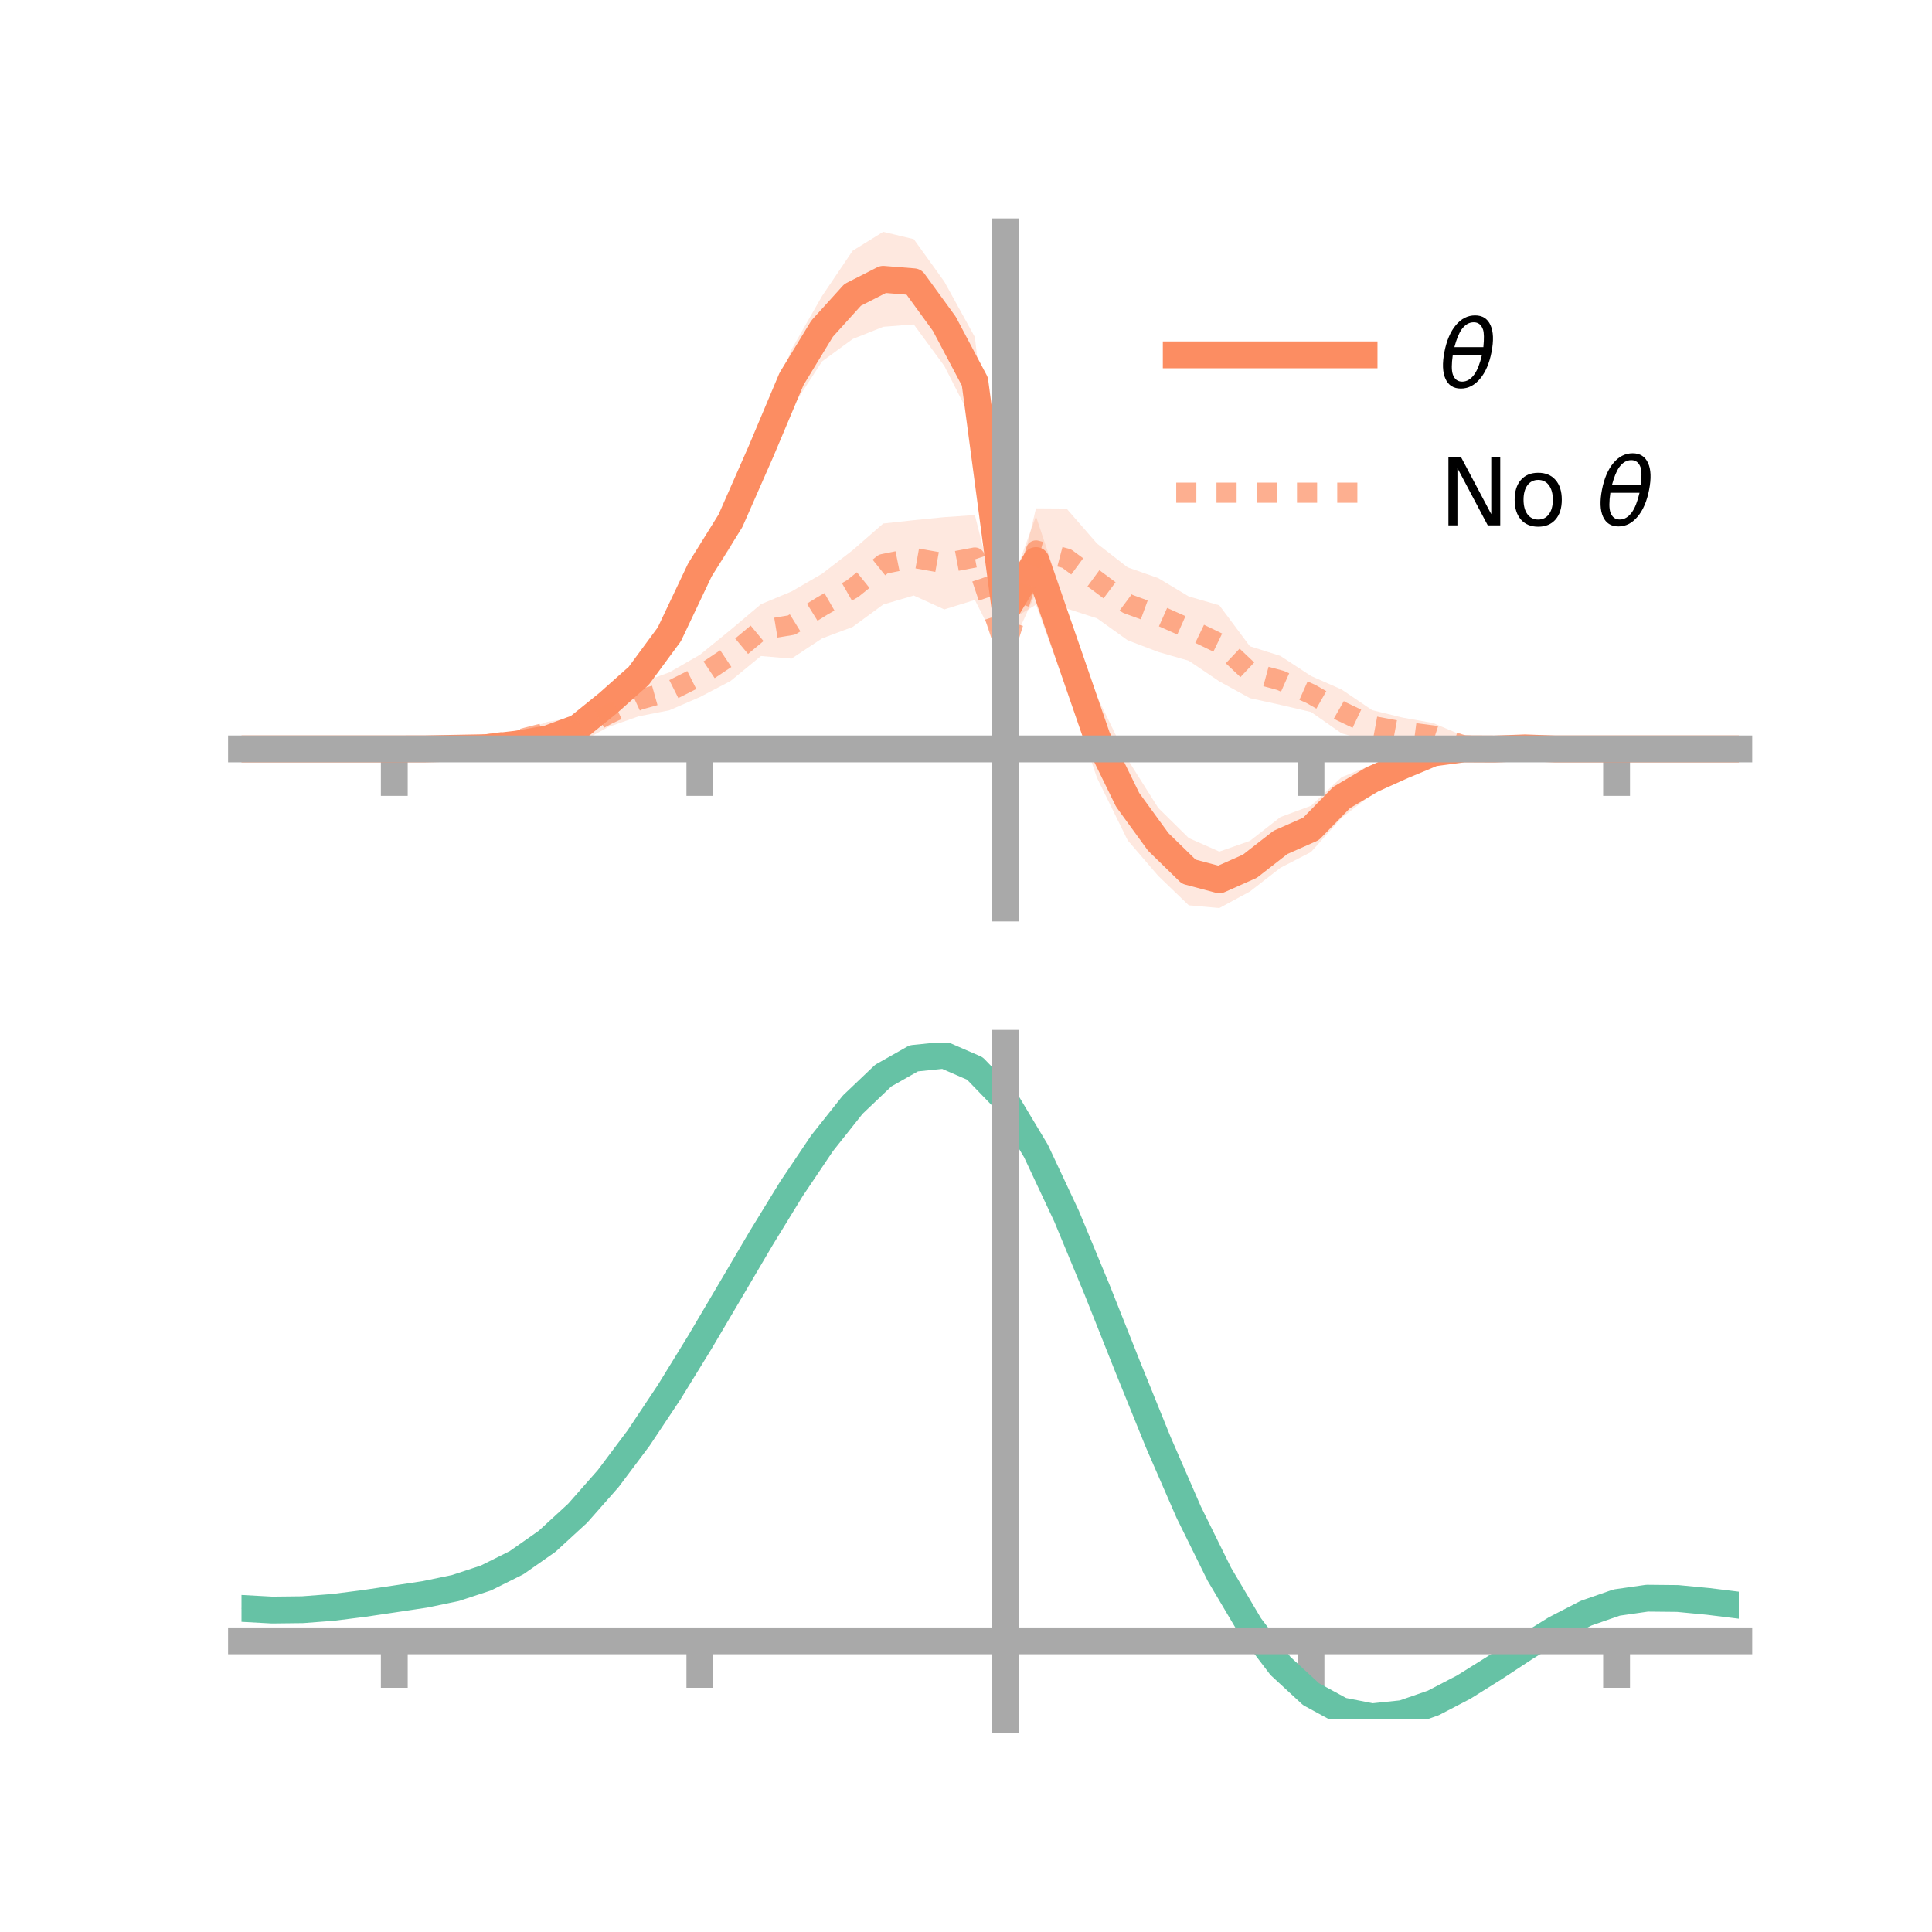 <?xml version="1.0" encoding="utf-8" standalone="no"?>
<!DOCTYPE svg PUBLIC "-//W3C//DTD SVG 1.1//EN"
  "http://www.w3.org/Graphics/SVG/1.1/DTD/svg11.dtd">
<!-- Created with matplotlib (https://matplotlib.org/) -->
<svg height="144pt" version="1.1" viewBox="0 0 144 144" width="144pt" xmlns="http://www.w3.org/2000/svg" xmlns:xlink="http://www.w3.org/1999/xlink">
 <defs>
  <style type="text/css">*{stroke-linecap:butt;stroke-linejoin:round;}</style>
 </defs>
 <g id="figure_1">
  <g id="patch_1">
   <path d="M 0 144 
L 144 144 
L 144 0 
L 0 0 
z
" style="fill:none;"/>
  </g>
  <g id="axes_1">
   <g id="patch_2">
    <path d="M 18 67.68 
L 129.6 67.68 
L 129.6 17.28 
L 18 17.28 
z
" style="fill:none;"/>
   </g>
   <g id="PolyCollection_1">
    <path clip-path="url(#pa06e6043b3)" d="M 18 55.819 
L 18 55.819 
L 20.278 55.819 
L 22.555 55.819 
L 24.833 55.819 
L 27.11 55.819 
L 29.388 55.819 
L 31.665 55.765 
L 33.943 55.588 
L 36.22 55.475 
L 38.498 55.073 
L 40.776 54.415 
L 43.053 53.42 
L 45.331 51.552 
L 47.608 49.227 
L 49.886 45.694 
L 52.163 40.725 
L 54.441 36.836 
L 56.718 31.768 
L 58.996 26.044 
L 61.273 22.062 
L 63.551 18.69 
L 65.829 17.28 
L 68.106 17.824 
L 70.384 20.99 
L 72.661 25.126 
L 74.939 44.721 
L 77.216 38.485 
L 79.494 45.336 
L 81.771 51.918 
L 84.049 56.603 
L 86.327 60.215 
L 88.604 62.463 
L 90.882 63.472 
L 93.159 62.677 
L 95.437 60.899 
L 97.714 60.059 
L 99.992 57.931 
L 102.269 56.997 
L 104.547 56.193 
L 106.824 55.3 
L 109.102 55.122 
L 111.38 55.443 
L 113.657 55.47 
L 115.935 55.64 
L 118.212 55.759 
L 120.49 55.819 
L 122.767 55.819 
L 125.045 55.819 
L 127.322 55.819 
L 129.6 55.819 
L 129.6 55.819 
L 129.6 55.819 
L 127.322 55.819 
L 125.045 55.819 
L 122.767 55.819 
L 120.49 55.82 
L 118.212 55.879 
L 115.935 56.003 
L 113.657 56.016 
L 111.38 56.209 
L 109.102 56.508 
L 106.824 56.945 
L 104.547 57.949 
L 102.269 59.199 
L 99.992 60.961 
L 97.714 63.506 
L 95.437 64.68 
L 93.159 66.451 
L 90.882 67.68 
L 88.604 67.477 
L 86.327 65.284 
L 84.049 62.63 
L 81.771 57.992 
L 79.494 51.379 
L 77.216 45.072 
L 74.939 46.445 
L 72.661 31.745 
L 70.384 27.278 
L 68.106 24.18 
L 65.829 24.357 
L 63.551 25.27 
L 61.273 26.936 
L 58.996 30.439 
L 56.718 35.532 
L 54.441 40.81 
L 52.163 44.24 
L 49.886 48.867 
L 47.608 51.515 
L 45.331 53.244 
L 43.053 55.062 
L 40.776 55.747 
L 38.498 55.855 
L 36.22 55.984 
L 33.943 55.953 
L 31.665 55.868 
L 29.388 55.82 
L 27.11 55.819 
L 24.833 55.819 
L 22.555 55.819 
L 20.278 55.819 
L 18 55.819 
z
" style="fill:#fc8d62;fill-opacity:0.2;"/>
   </g>
   <g id="PolyCollection_2">
    <path clip-path="url(#pa06e6043b3)" d="M 18 55.819 
L 18 55.819 
L 20.278 55.819 
L 22.555 55.819 
L 24.833 55.819 
L 27.11 55.819 
L 29.388 55.819 
L 31.665 55.76 
L 33.943 55.582 
L 36.22 55.163 
L 38.498 54.646 
L 40.776 53.81 
L 43.053 53.432 
L 45.331 52.274 
L 47.608 50.947 
L 49.886 50.114 
L 52.163 48.807 
L 54.441 46.954 
L 56.718 45.033 
L 58.996 44.085 
L 61.273 42.763 
L 63.551 41.01 
L 65.829 39.021 
L 68.106 38.771 
L 70.384 38.543 
L 72.661 38.39 
L 74.939 47.444 
L 77.216 37.887 
L 79.494 37.903 
L 81.771 40.518 
L 84.049 42.288 
L 86.327 43.087 
L 88.604 44.455 
L 90.882 45.115 
L 93.159 48.167 
L 95.437 48.89 
L 97.714 50.383 
L 99.992 51.389 
L 102.269 52.928 
L 104.547 53.487 
L 106.824 53.893 
L 109.102 54.859 
L 111.38 55.187 
L 113.657 55.466 
L 115.935 55.665 
L 118.212 55.751 
L 120.49 55.819 
L 122.767 55.819 
L 125.045 55.819 
L 127.322 55.819 
L 129.6 55.819 
L 129.6 55.819 
L 129.6 55.819 
L 127.322 55.819 
L 125.045 55.819 
L 122.767 55.819 
L 120.49 55.82 
L 118.212 55.876 
L 115.935 55.987 
L 113.657 56.189 
L 111.38 56.142 
L 109.102 56.255 
L 106.824 55.748 
L 104.547 55.561 
L 102.269 55.286 
L 99.992 54.659 
L 97.714 53.068 
L 95.437 52.535 
L 93.159 52.035 
L 90.882 50.786 
L 88.604 49.248 
L 86.327 48.592 
L 84.049 47.721 
L 81.771 46.09 
L 79.494 45.354 
L 77.216 44.168 
L 74.939 49.206 
L 72.661 44.716 
L 70.384 45.422 
L 68.106 44.386 
L 65.829 45.058 
L 63.551 46.728 
L 61.273 47.584 
L 58.996 49.09 
L 56.718 48.896 
L 54.441 50.765 
L 52.163 51.956 
L 49.886 52.942 
L 47.608 53.388 
L 45.331 54.192 
L 43.053 55.444 
L 40.776 55.355 
L 38.498 55.678 
L 36.22 55.802 
L 33.943 55.876 
L 31.665 55.869 
L 29.388 55.819 
L 27.11 55.819 
L 24.833 55.819 
L 22.555 55.819 
L 20.278 55.819 
L 18 55.819 
z
" style="fill:#fc8d62;fill-opacity:0.2;"/>
   </g>
   <g id="matplotlib.axis_1">
    <g id="xtick_1">
     <g id="line2d_1">
      <defs>
       <path d="M 0 0 
L 0 3.5 
" id="mef8cca7b94" style="stroke:#a9a9a9;stroke-width:2;"/>
      </defs>
      <g>
       <use style="fill:#a9a9a9;stroke:#a9a9a9;stroke-width:2;" x="29.388" xlink:href="#mef8cca7b94" y="55.819"/>
      </g>
     </g>
    </g>
    <g id="xtick_2">
     <g id="line2d_2">
      <g>
       <use style="fill:#a9a9a9;stroke:#a9a9a9;stroke-width:2;" x="52.163" xlink:href="#mef8cca7b94" y="55.819"/>
      </g>
     </g>
    </g>
    <g id="xtick_3">
     <g id="line2d_3">
      <g>
       <use style="fill:#a9a9a9;stroke:#a9a9a9;stroke-width:2;" x="74.939" xlink:href="#mef8cca7b94" y="55.819"/>
      </g>
     </g>
    </g>
    <g id="xtick_4">
     <g id="line2d_4">
      <g>
       <use style="fill:#a9a9a9;stroke:#a9a9a9;stroke-width:2;" x="97.714" xlink:href="#mef8cca7b94" y="55.819"/>
      </g>
     </g>
    </g>
    <g id="xtick_5">
     <g id="line2d_5">
      <g>
       <use style="fill:#a9a9a9;stroke:#a9a9a9;stroke-width:2;" x="120.49" xlink:href="#mef8cca7b94" y="55.819"/>
      </g>
     </g>
    </g>
   </g>
   <g id="matplotlib.axis_2"/>
   <g id="line2d_6">
    <path clip-path="url(#pa06e6043b3)" d="M 18 55.819 
L 20.278 55.819 
L 22.555 55.819 
L 24.833 55.819 
L 27.11 55.819 
L 29.388 55.819 
L 31.665 55.816 
L 33.943 55.77 
L 36.22 55.729 
L 38.498 55.464 
L 40.776 55.081 
L 43.053 54.241 
L 45.331 52.398 
L 47.608 50.371 
L 49.886 47.281 
L 52.163 42.482 
L 54.441 38.823 
L 56.718 33.65 
L 58.996 28.242 
L 61.273 24.499 
L 63.551 21.98 
L 65.829 20.819 
L 68.106 21.002 
L 70.384 24.134 
L 72.661 28.436 
L 74.939 45.583 
L 77.216 41.778 
L 79.494 48.357 
L 81.771 54.955 
L 84.049 59.617 
L 86.327 62.749 
L 88.604 64.97 
L 90.882 65.576 
L 93.159 64.564 
L 95.437 62.789 
L 97.714 61.782 
L 99.992 59.446 
L 102.269 58.098 
L 104.547 57.071 
L 106.824 56.122 
L 109.102 55.815 
L 111.38 55.826 
L 113.657 55.743 
L 115.935 55.821 
L 118.212 55.819 
L 120.49 55.82 
L 122.767 55.819 
L 125.045 55.819 
L 127.322 55.819 
L 129.6 55.819 
" style="fill:none;stroke:#fc8d62;stroke-linecap:square;stroke-width:2;"/>
   </g>
   <g id="line2d_7">
    <path clip-path="url(#pa06e6043b3)" d="M 18 55.819 
L 20.278 55.819 
L 22.555 55.819 
L 24.833 55.819 
L 27.11 55.819 
L 29.388 55.819 
L 31.665 55.815 
L 33.943 55.729 
L 36.22 55.483 
L 38.498 55.162 
L 40.776 54.582 
L 43.053 54.438 
L 45.331 53.233 
L 47.608 52.168 
L 49.886 51.528 
L 52.163 50.382 
L 54.441 48.86 
L 56.718 46.964 
L 58.996 46.587 
L 61.273 45.174 
L 63.551 43.869 
L 65.829 42.039 
L 68.106 41.579 
L 70.384 41.982 
L 72.661 41.553 
L 74.939 48.325 
L 77.216 41.027 
L 79.494 41.628 
L 81.771 43.304 
L 84.049 45.005 
L 86.327 45.839 
L 88.604 46.851 
L 90.882 47.951 
L 93.159 50.101 
L 95.437 50.713 
L 97.714 51.725 
L 99.992 53.024 
L 102.269 54.107 
L 104.547 54.524 
L 106.824 54.82 
L 109.102 55.557 
L 111.38 55.665 
L 113.657 55.828 
L 115.935 55.826 
L 118.212 55.814 
L 120.49 55.819 
L 122.767 55.819 
L 125.045 55.819 
L 127.322 55.819 
L 129.6 55.819 
" style="fill:none;stroke:#fc8d62;stroke-dasharray:1.5,1.5;stroke-dashoffset:0;stroke-opacity:0.7;stroke-width:1.5;"/>
   </g>
   <g id="patch_3">
    <path d="M 74.939 67.68 
L 74.939 17.28 
" style="fill:none;stroke:#a9a9a9;stroke-linecap:square;stroke-linejoin:miter;stroke-width:2;"/>
   </g>
   <g id="patch_4">
    <path d="M 129.6 67.68 
L 129.6 17.28 
" style="fill:none;"/>
   </g>
   <g id="patch_5">
    <path d="M 18 55.819 
L 129.6 55.819 
" style="fill:none;stroke:#a9a9a9;stroke-linecap:square;stroke-linejoin:miter;stroke-width:2;"/>
   </g>
   <g id="patch_6">
    <path d="M 18 17.28 
L 129.6 17.28 
" style="fill:none;"/>
   </g>
   <g id="legend_1">
    <g id="line2d_8">
     <path d="M 87.67 26.449 
L 101.67 26.449 
" style="fill:none;stroke:#fc8d62;stroke-linecap:square;stroke-width:2;"/>
    </g>
    <g id="line2d_9"/>
    <g id="text_1">
     <!-- $\theta$ -->
     <g transform="translate(107.27 28.899)scale(0.07 -0.07)">
      <defs>
       <path d="M 45.516 34.672 
L 14.453 34.672 
Q 12.359 20.062 14.5 13.875 
Q 17.188 6.25 24.469 6.25 
Q 31.781 6.25 37.359 13.922 
Q 42.234 20.656 45.516 34.672 
z
M 47.016 42.969 
Q 48.344 56.844 46.625 61.719 
Q 43.953 69.438 36.766 69.438 
Q 29.297 69.438 23.828 61.812 
Q 19.531 55.672 16.156 42.969 
z
M 38.188 76.766 
Q 49.906 76.766 54.594 66.406 
Q 59.281 56.109 55.719 37.844 
Q 52.203 19.625 43.453 9.281 
Q 34.766 -1.125 23.047 -1.125 
Q 11.281 -1.125 6.641 9.281 
Q 2 19.625 5.516 37.844 
Q 9.078 56.109 17.719 66.406 
Q 26.422 76.766 38.188 76.766 
z
" id="DejaVuSans-Oblique-952"/>
      </defs>
      <use transform="translate(0 0.234)" xlink:href="#DejaVuSans-Oblique-952"/>
     </g>
    </g>
    <g id="line2d_10">
     <path d="M 87.67 36.724 
L 101.67 36.724 
" style="fill:none;stroke:#fc8d62;stroke-dasharray:1.5,1.5;stroke-dashoffset:0;stroke-opacity:0.7;stroke-width:1.5;"/>
    </g>
    <g id="line2d_11"/>
    <g id="text_2">
     <!-- No $\theta$ -->
     <g transform="translate(107.27 39.174)scale(0.07 -0.07)">
      <defs>
       <path d="M 9.812 72.906 
L 23.094 72.906 
L 55.422 11.922 
L 55.422 72.906 
L 64.984 72.906 
L 64.984 0 
L 51.703 0 
L 19.391 60.984 
L 19.391 0 
L 9.812 0 
z
" id="DejaVuSans-78"/>
       <path d="M 30.609 48.391 
Q 23.391 48.391 19.188 42.75 
Q 14.984 37.109 14.984 27.297 
Q 14.984 17.484 19.156 11.844 
Q 23.344 6.203 30.609 6.203 
Q 37.797 6.203 41.984 11.859 
Q 46.188 17.531 46.188 27.297 
Q 46.188 37.016 41.984 42.703 
Q 37.797 48.391 30.609 48.391 
z
M 30.609 56 
Q 42.328 56 49.016 48.375 
Q 55.719 40.766 55.719 27.297 
Q 55.719 13.875 49.016 6.219 
Q 42.328 -1.422 30.609 -1.422 
Q 18.844 -1.422 12.172 6.219 
Q 5.516 13.875 5.516 27.297 
Q 5.516 40.766 12.172 48.375 
Q 18.844 56 30.609 56 
z
" id="DejaVuSans-111"/>
       <path id="DejaVuSans-32"/>
      </defs>
      <use transform="translate(0 0.234)" xlink:href="#DejaVuSans-78"/>
      <use transform="translate(74.805 0.234)" xlink:href="#DejaVuSans-111"/>
      <use transform="translate(135.986 0.234)" xlink:href="#DejaVuSans-32"/>
      <use transform="translate(167.773 0.234)" xlink:href="#DejaVuSans-Oblique-952"/>
     </g>
    </g>
   </g>
  </g>
  <g id="axes_2">
   <g id="patch_7">
    <path d="M 18 128.16 
L 129.6 128.16 
L 129.6 77.76 
L 18 77.76 
z
" style="fill:none;"/>
   </g>
   <g id="PolyCollection_3">
    <path clip-path="url(#p98c4b24302)" d="M 18 119.923 
L 18 119.837 
L 20.278 119.967 
L 22.555 119.939 
L 24.833 119.755 
L 27.11 119.453 
L 29.388 119.105 
L 31.665 118.754 
L 33.943 118.272 
L 36.22 117.512 
L 38.498 116.361 
L 40.776 114.742 
L 43.053 112.616 
L 45.331 109.983 
L 47.608 106.883 
L 49.886 103.388 
L 52.163 99.602 
L 54.441 95.656 
L 56.718 91.7 
L 58.996 87.905 
L 61.273 84.451 
L 63.551 81.523 
L 65.829 79.311 
L 68.106 77.998 
L 70.384 77.76 
L 72.661 78.764 
L 74.939 81.154 
L 77.216 85.002 
L 79.494 89.923 
L 81.771 95.491 
L 84.049 101.303 
L 86.327 107.009 
L 88.604 112.318 
L 90.882 117.004 
L 93.159 120.907 
L 95.437 123.935 
L 97.714 126.058 
L 99.992 127.307 
L 102.269 127.758 
L 104.547 127.526 
L 106.824 126.749 
L 109.102 125.578 
L 111.38 124.176 
L 113.657 122.702 
L 115.935 121.31 
L 118.212 120.15 
L 120.49 119.362 
L 122.767 119.038 
L 125.045 119.067 
L 127.322 119.295 
L 129.6 119.587 
L 129.6 119.696 
L 129.6 119.696 
L 127.322 119.427 
L 125.045 119.218 
L 122.767 119.2 
L 120.49 119.53 
L 118.212 120.328 
L 115.935 121.514 
L 113.657 122.945 
L 111.38 124.466 
L 109.102 125.912 
L 106.824 127.116 
L 104.547 127.916 
L 102.269 128.16 
L 99.992 127.717 
L 97.714 126.486 
L 95.437 124.404 
L 93.159 121.452 
L 90.882 117.661 
L 88.604 113.115 
L 86.327 107.965 
L 84.049 102.425 
L 81.771 96.778 
L 79.494 91.364 
L 77.216 86.576 
L 74.939 82.832 
L 72.661 80.51 
L 70.384 79.537 
L 68.106 79.765 
L 65.829 81.031 
L 63.551 83.159 
L 61.273 85.972 
L 58.996 89.286 
L 56.718 92.923 
L 54.441 96.71 
L 52.163 100.486 
L 49.886 104.108 
L 47.608 107.454 
L 45.331 110.428 
L 43.053 112.962 
L 40.776 115.018 
L 38.498 116.592 
L 36.22 117.715 
L 33.943 118.455 
L 31.665 118.919 
L 29.388 119.251 
L 27.11 119.576 
L 24.833 119.852 
L 22.555 120.017 
L 20.278 120.04 
L 18 119.923 
z
" style="fill:#66c2a5;fill-opacity:0.2;"/>
   </g>
   <g id="matplotlib.axis_3">
    <g id="xtick_6">
     <g id="line2d_12">
      <g>
       <use style="fill:#a9a9a9;stroke:#a9a9a9;stroke-width:2;" x="29.388" xlink:href="#mef8cca7b94" y="122.3"/>
      </g>
     </g>
    </g>
    <g id="xtick_7">
     <g id="line2d_13">
      <g>
       <use style="fill:#a9a9a9;stroke:#a9a9a9;stroke-width:2;" x="52.163" xlink:href="#mef8cca7b94" y="122.3"/>
      </g>
     </g>
    </g>
    <g id="xtick_8">
     <g id="line2d_14">
      <g>
       <use style="fill:#a9a9a9;stroke:#a9a9a9;stroke-width:2;" x="74.939" xlink:href="#mef8cca7b94" y="122.3"/>
      </g>
     </g>
    </g>
    <g id="xtick_9">
     <g id="line2d_15">
      <g>
       <use style="fill:#a9a9a9;stroke:#a9a9a9;stroke-width:2;" x="97.714" xlink:href="#mef8cca7b94" y="122.3"/>
      </g>
     </g>
    </g>
    <g id="xtick_10">
     <g id="line2d_16">
      <g>
       <use style="fill:#a9a9a9;stroke:#a9a9a9;stroke-width:2;" x="120.49" xlink:href="#mef8cca7b94" y="122.3"/>
      </g>
     </g>
    </g>
   </g>
   <g id="matplotlib.axis_4"/>
   <g id="line2d_17">
    <path clip-path="url(#p98c4b24302)" d="M 18 119.88 
L 20.278 120.004 
L 22.555 119.978 
L 24.833 119.804 
L 27.11 119.515 
L 29.388 119.178 
L 31.665 118.836 
L 33.943 118.363 
L 36.22 117.613 
L 38.498 116.476 
L 40.776 114.88 
L 43.053 112.789 
L 45.331 110.206 
L 47.608 107.169 
L 49.886 103.748 
L 52.163 100.044 
L 54.441 96.183 
L 56.718 92.312 
L 58.996 88.596 
L 61.273 85.211 
L 63.551 82.341 
L 65.829 80.171 
L 68.106 78.882 
L 70.384 78.648 
L 72.661 79.637 
L 74.939 81.993 
L 77.216 85.789 
L 79.494 90.644 
L 81.771 96.134 
L 84.049 101.864 
L 86.327 107.487 
L 88.604 112.717 
L 90.882 117.332 
L 93.159 121.18 
L 95.437 124.17 
L 97.714 126.272 
L 99.992 127.512 
L 102.269 127.959 
L 104.547 127.721 
L 106.824 126.932 
L 109.102 125.745 
L 111.38 124.321 
L 113.657 122.824 
L 115.935 121.412 
L 118.212 120.239 
L 120.49 119.446 
L 122.767 119.119 
L 125.045 119.142 
L 127.322 119.361 
L 129.6 119.642 
" style="fill:none;stroke:#66c2a5;stroke-linecap:square;stroke-width:2;"/>
   </g>
   <g id="patch_8">
    <path d="M 74.939 128.16 
L 74.939 77.76 
" style="fill:none;stroke:#a9a9a9;stroke-linecap:square;stroke-linejoin:miter;stroke-width:2;"/>
   </g>
   <g id="patch_9">
    <path d="M 129.6 128.16 
L 129.6 77.76 
" style="fill:none;"/>
   </g>
   <g id="patch_10">
    <path d="M 18 122.3 
L 129.6 122.3 
" style="fill:none;stroke:#a9a9a9;stroke-linecap:square;stroke-linejoin:miter;stroke-width:2;"/>
   </g>
   <g id="patch_11">
    <path d="M 18 77.76 
L 129.6 77.76 
" style="fill:none;"/>
   </g>
  </g>
 </g>
 <defs>
  <clipPath id="pa06e6043b3">
   <rect height="50.4" width="111.6" x="18" y="17.28"/>
  </clipPath>
  <clipPath id="p98c4b24302">
   <rect height="50.4" width="111.6" x="18" y="77.76"/>
  </clipPath>
 </defs>
</svg>
